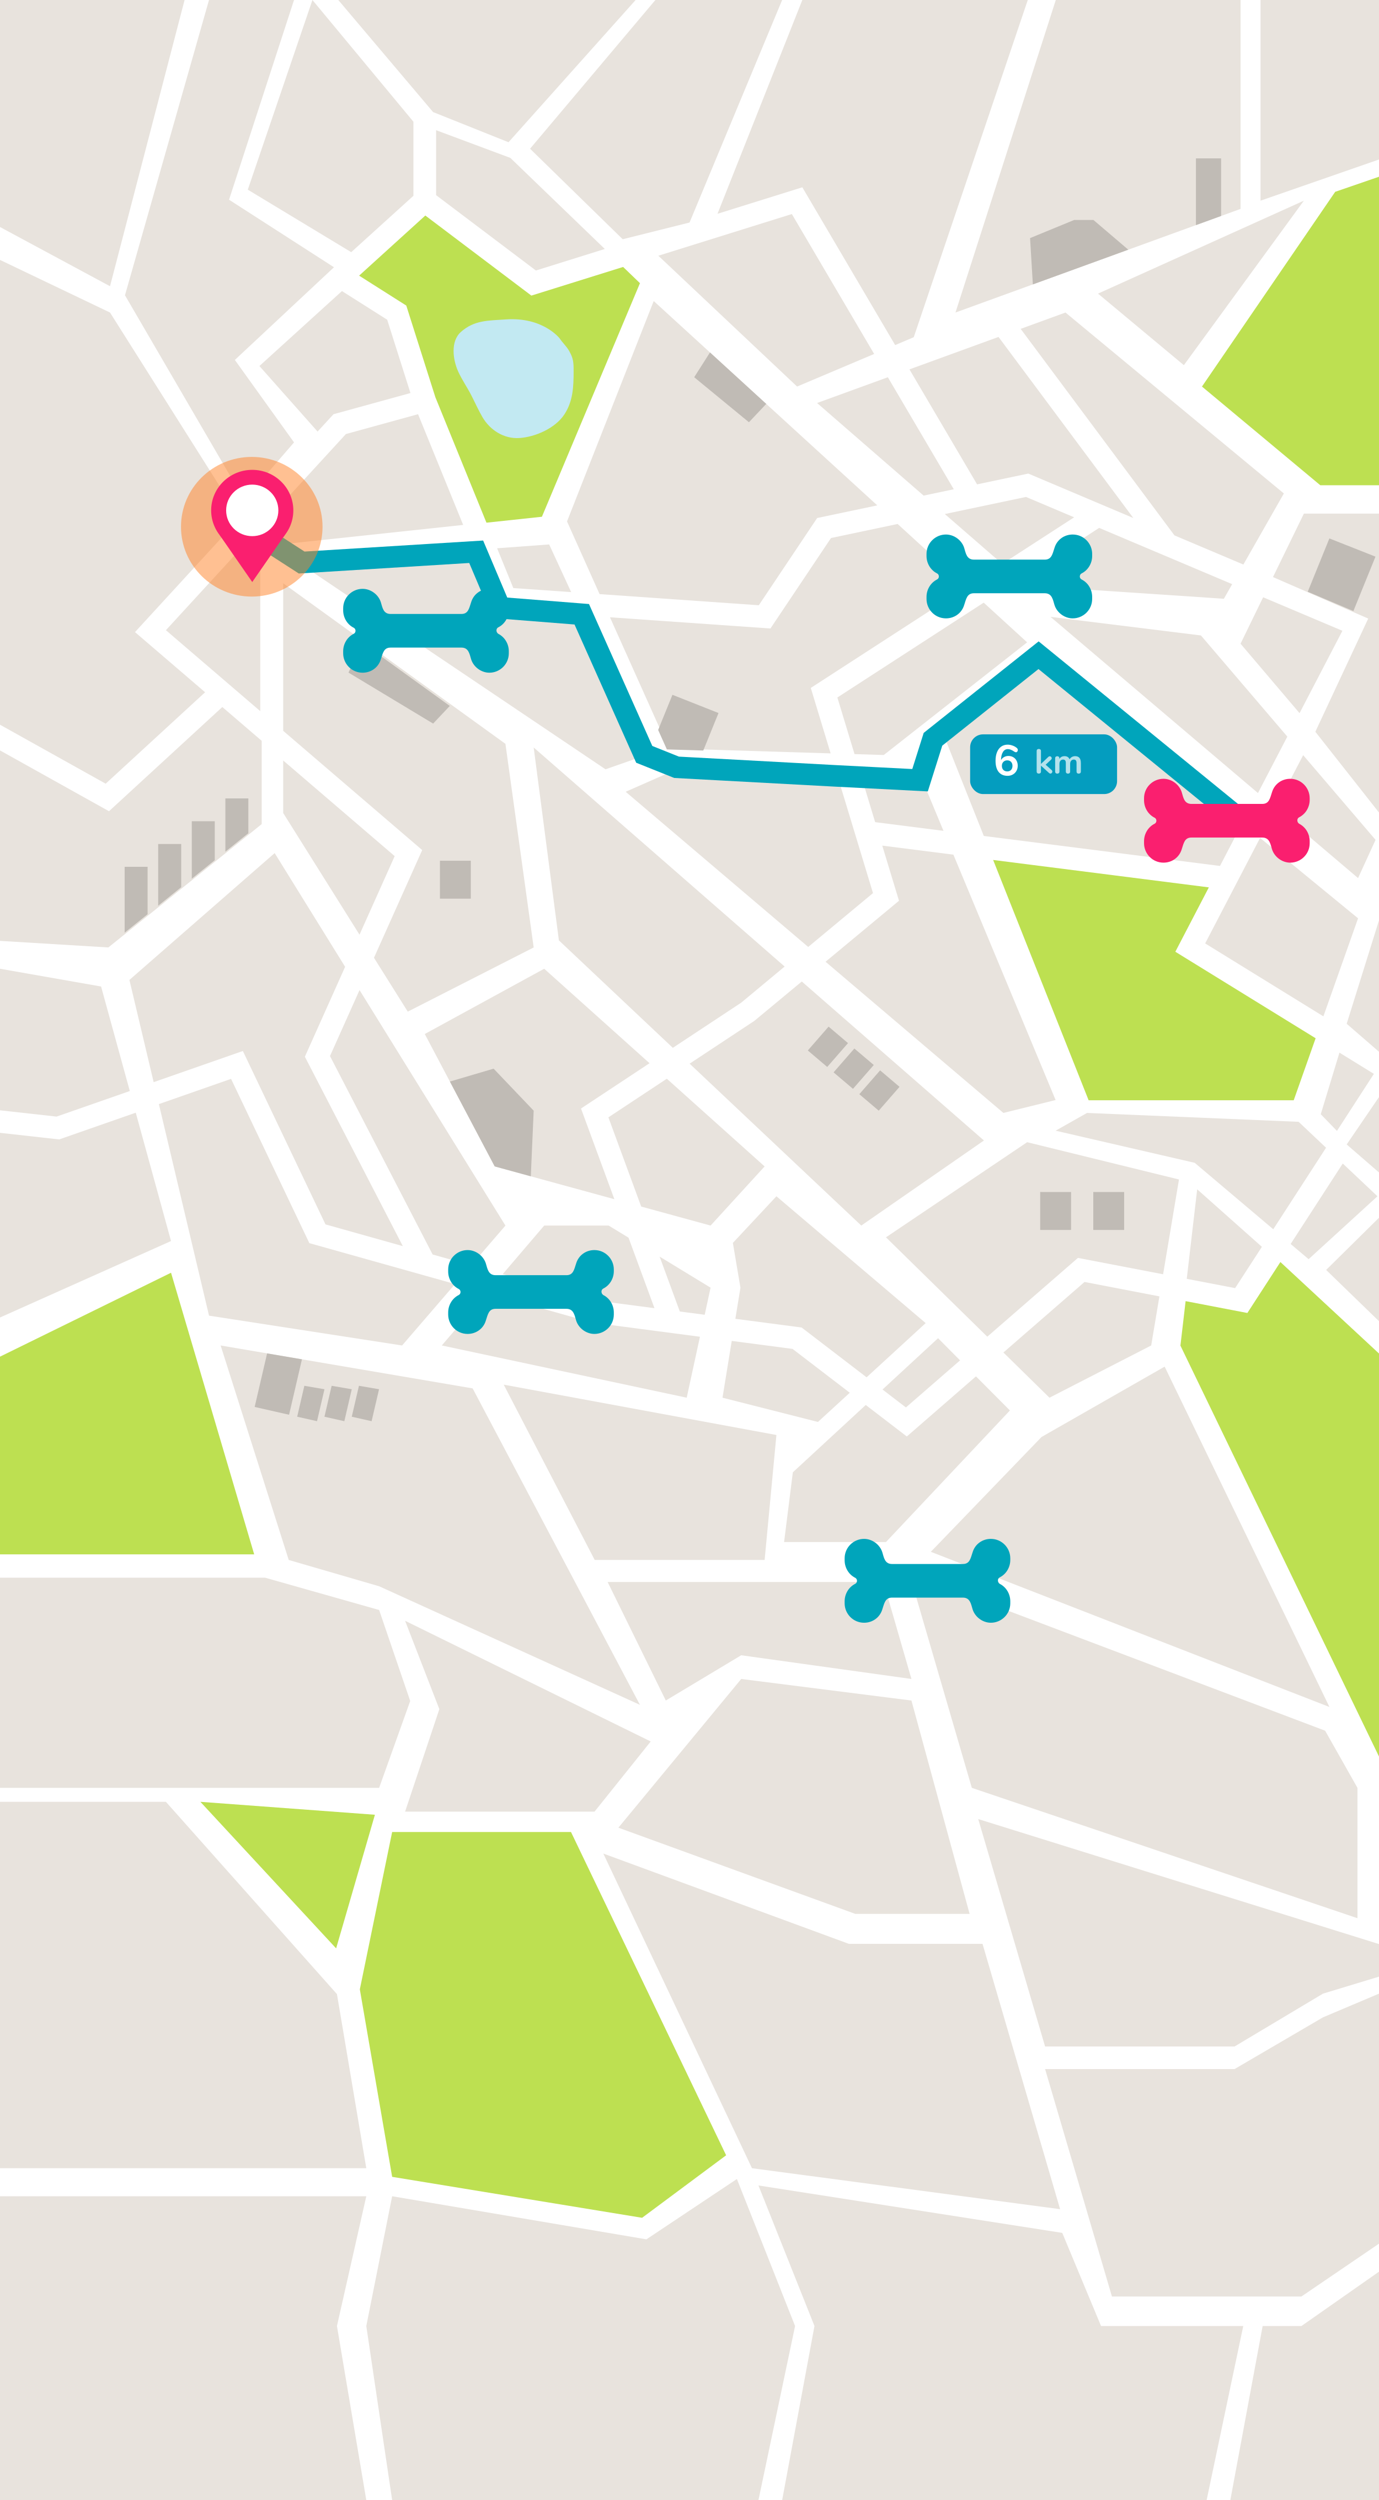 <svg width="320" height="580" viewBox="0 0 320 580" fill="none" xmlns="http://www.w3.org/2000/svg">
<rect x="0" y="0" width="320" height="580" fill="#333333" stroke="none"/>
<g clip-path="url(#clip0)">
<rect width="320" height="580" fill="white"/>
<path d="M42.833 0L25.529 66.402L0 52.663V0H42.833Z" fill="#E8E3DD"/>
<path d="M245 3.05176e-05L221.72 72.502L287.871 48.462V3.05176e-05H245Z" fill="#E8E3DD"/>
<path d="M302.569 46.554L254.795 68.115L274.718 84.717L302.569 46.554Z" fill="#E8E3DD"/>
<path d="M292.509 3.05176e-05V46.554L320 37V3.05176e-05H292.509Z" fill="#E8E3DD"/>
<path d="M51.197 312.133L67 361.893L88 368L148.5 395.5L109.676 322.089L51.197 312.133Z" fill="#E8E3DD"/>
<path d="M0 366V414.76H87.979L95.19 394.608L87.979 373.5L61.5 366H0Z" fill="#E8E3DD"/>
<path d="M101.95 396.5L94 420.275H137.965L151 404L94 376L101.95 396.5Z" fill="#E8E3DD"/>
<path d="M172 389.5L143.5 424L198.479 444H225L211.5 394.5L172 389.5Z" fill="#E8E3DD"/>
<path d="M141 367L154.5 394.5L172 384L211.5 389.5L205 367H177H141Z" fill="#E8E3DD"/>
<path d="M211 365L225.515 414.76L315 445V414.76L307.5 401.5L211 365Z" fill="#E8E3DD"/>
<path d="M227 422L242.515 474.76H286.479L307 462.5L320 458.554V451L227 422Z" fill="#E8E3DD"/>
<path d="M242.515 480L258.029 532.76H301.994L320 520.5V462.5L307 468L286.479 480H242.515Z" fill="#E8E3DD"/>
<path d="M140 430L174.5 503L246 512.5L228 450.956H197L140 430Z" fill="#E8E3DD"/>
<path d="M0 418V503H85L78.19 462.608L38.5 418H0Z" fill="#E8E3DD"/>
<path d="M0 509.5V580H85L78.19 539.608L85 509.5H0Z" fill="#E8E3DD"/>
<path d="M91 509.5L85 539.608L91 580H176L184.5 539.608L171 505.5L150 519.5L91 509.5Z" fill="#E8E3DD"/>
<path d="M176 507L189 539.608L181.5 580H280L288.5 539.608H255.5L246.5 518L176 507Z" fill="#E8E3DD"/>
<path d="M302 539.608H293L285.5 580H320V527L302 539.608Z" fill="#E8E3DD"/>
<path d="M116.888 321.22L138.001 361.894H177.433L180.17 332.902L116.888 321.22Z" fill="#E8E3DD"/>
<path d="M320 282.5L307.734 294.609L320 306.5V282.5Z" fill="#E8E3DD"/>
<path d="M270.259 317.041L241.69 333.364L216 360L308.5 396L270.259 317.041Z" fill="#E8E3DD"/>
<path d="M91.589 198.612L65.712 176.422V188.605L83.424 216.837L91.589 198.612Z" fill="#E8E3DD"/>
<path d="M117.289 172.563L65.712 135.309V169.539L97.972 197.206L86.78 222.193L94.623 234.687L123.842 219.799L117.289 172.563Z" fill="#E8E3DD"/>
<path d="M156.129 243.085L171.992 232.61L182.078 224.225L123.843 173.407L129.692 218.156L156.129 243.085Z" fill="#E8E3DD"/>
<path d="M228.325 264.579L186.058 227.696L175.037 236.84L160.029 246.757L199.862 284.316L228.325 264.579Z" fill="#E8E3DD"/>
<path d="M194.467 180.428L157.023 178.468L145.187 183.68L187.546 219.681L202.58 207.187L194.467 180.428Z" fill="#E8E3DD"/>
<path d="M208.613 208.964L191.572 223.113L232.839 258.186L244.959 255.194L221.239 198.269L204.731 196.172L208.613 208.964Z" fill="#E8E3DD"/>
<path d="M218.937 192.746L214.239 181.46L200.047 180.713L203.08 190.728L218.937 192.746Z" fill="#E8E3DD"/>
<path d="M149.983 175.151L135.021 142.745L115.46 141.376L109.848 127.604L69.377 130.583L140.509 178.467L149.983 175.151Z" fill="#E8E3DD"/>
<path d="M132.541 137.362L127.436 126.303L115.355 127.192L119.119 136.428L132.541 137.362Z" fill="#E8E3DD"/>
<path d="M189.625 120.174L203.574 117.241L151.694 69.836L131.58 120.966L139.133 137.827L176.084 140.411L189.625 120.174Z" fill="#E8E3DD"/>
<path d="M238.351 149.016L228.272 139.806L194.314 161.808L198.295 174.944L205.079 175.152L238.351 149.016Z" fill="#E8E3DD"/>
<path d="M178.781 145.803L141.541 143.201L155.18 173.627L192.75 174.776L188.144 159.589L224.299 136.172L208.297 121.556L192.835 124.814L178.781 145.803Z" fill="#E8E3DD"/>
<path d="M317.5 143.5L305.227 169.758L320 188.5V119.154H302.569L295.397 133.873L317.5 143.5Z" fill="#E8E3DD"/>
<path d="M293.114 138.559L287.87 149.333L301.562 165.442L311.51 146.335L293.114 138.559Z" fill="#E8E3DD"/>
<path d="M278.68 147.418L243.769 143.102L291.911 183.977L298.728 170.88L278.68 147.418Z" fill="#E8E3DD"/>
<path d="M296.009 187.465L315.142 203.704L319.202 194.838L302.404 175.186L296.009 187.465Z" fill="#E8E3DD"/>
<path d="M177.433 270.596L154.74 250.249L141.18 259.212L148.792 279.909L164.892 284.316L177.433 270.596Z" fill="#E8E3DD"/>
<path d="M142.568 278.202L134.824 257.161L150.726 246.653L126.283 224.736L98.57 239.877L114.795 270.595L142.568 278.202Z" fill="#E8E3DD"/>
<path d="M288.259 190.987L240.991 152.208L219.134 170.887L228.293 193.933L283.1 200.891L288.259 190.987Z" fill="#E8E3DD"/>
<path d="M307.097 235.781L315.144 213.039L292.405 194.387L279.66 218.861L307.097 235.781Z" fill="#E8E3DD"/>
<path d="M310.821 244.199L306.485 258.484L310.242 262.359L318.815 249.125L310.821 244.199Z" fill="#E8E3DD"/>
<path d="M320 254.5L312.5 265.5L320 272V254.5Z" fill="#E8E3DD"/>
<path d="M320 213.5L312.5 237.5L320 244V213.5Z" fill="#E8E3DD"/>
<path d="M301.346 260.244L252.249 258.187L244.959 262.308L277.232 269.759L295.464 285.173L307.715 266.261L301.346 260.244Z" fill="#E8E3DD"/>
<path d="M299.496 288.587L303.668 292.111L319.643 277.521L311.589 269.921L299.496 288.587Z" fill="#E8E3DD"/>
<path d="M292.824 289.248L277.81 275.904L275.389 296.673L286.613 298.827L292.824 289.248Z" fill="#E8E3DD"/>
<path d="M269.901 295.615L273.586 273.627L238.352 264.975L205.593 287.042L229.102 310.095L250.136 291.819L269.901 295.615Z" fill="#E8E3DD"/>
<path d="M251.669 297.4L232.845 313.762L243.53 324.25L267.137 312.133L269.045 300.743L251.669 297.4Z" fill="#E8E3DD"/>
<path d="M210.431 333.245L200.897 325.937L183.981 341.559L181.948 357.732H205.595L234.354 327.209L226.479 319.297L210.431 333.245Z" fill="#E8E3DD"/>
<path d="M222.786 315.587L217.68 310.447L204.791 322.35L210.219 326.51L222.786 315.587Z" fill="#E8E3DD"/>
<path d="M186.02 307.966L201.094 319.519L214.805 306.941L180.171 277.521L170.064 288.34L171.821 298.724L170.643 305.948L186.02 307.966Z" fill="#E8E3DD"/>
<path d="M183.915 312.93L169.802 311.074L167.657 324.249L189.804 329.876L197.193 323.1L183.915 312.93Z" fill="#E8E3DD"/>
<path d="M126.284 284.315L116.651 295.588L138.535 301.734L151.872 303.48L145.851 287.125L141.239 284.315H126.284Z" fill="#E8E3DD"/>
<path d="M137.462 306.83L137.277 306.778L112.933 299.944L102.518 312.132L159.352 324.249L162.424 310.107L137.462 306.83Z" fill="#E8E3DD"/>
<path d="M163.529 305.011L164.891 298.722L153.067 291.518L157.752 304.251L163.529 305.011Z" fill="#E8E3DD"/>
<path d="M75.529 284.043L93.478 289.086L70.746 245.147L80.088 224.288L63.738 197.905L30.031 227.332L35.657 251.047L56.356 243.817L75.529 284.043Z" fill="#E8E3DD"/>
<path d="M109.341 293.539L117.289 284.317L83.431 229.682L76.575 244.993L100.393 291.028L109.341 293.539Z" fill="#E8E3DD"/>
<path d="M71.785 288.392L53.619 250.282L36.867 256.136L48.506 305.215L93.307 312.134L105.591 297.881L71.785 288.392Z" fill="#E8E3DD"/>
<path d="M13.126 259.036L30.121 253.104L23.456 228.857L0 224.736V257.576L13.126 259.036Z" fill="#E8E3DD"/>
<path d="M13.738 264.332L0 262.801V305.642L39.688 287.905L31.503 258.128L13.738 264.332Z" fill="#E8E3DD"/>
<path d="M60.729 191.181V171.86L51.59 164.02L25.292 188.196L0 174.086V218.271L25.14 219.796L60.729 191.181Z" fill="#E8E3DD"/>
<path d="M60.396 164.979V128.213L58.198 124.734L38.499 146.197L60.396 164.979Z" fill="#E8E3DD"/>
<path d="M24.522 181.806L47.596 160.596L31.325 146.642L55.637 120.155L25.529 72.504L0 60.296V168.124L24.522 181.806Z" fill="#E8E3DD"/>
<path d="M73.693 100.118L77.391 96.094L95.248 91.181L89.852 74.177L79.351 67.524L60.198 84.911L73.693 100.118Z" fill="#E8E3DD"/>
<path d="M57.5 44L81.5 58.5L95.938 45.42V28.241L72.5 6.10352e-05L57.5 44Z" fill="#E8E3DD"/>
<path d="M100.5 26L118 33L147.5 6.10352e-05L78.5 7.43866e-05L100.5 26Z" fill="#E8E3DD"/>
<path d="M65.041 126.307L107.479 121.777L97.011 96.088L80.272 100.69L61.725 120.894L65.041 126.307Z" fill="#E8E3DD"/>
<path d="M68.231 102.631L54.5 83.5L77.5 62L53.152 46.331L68.231 3.05176e-05H48.5L29 68.5L56.67 116L68.231 102.631Z" fill="#E8E3DD"/>
<path d="M101.202 45.276L124.356 62.755L140.351 57.757L118.427 36.631L101.202 30.206V45.276Z" fill="#E8E3DD"/>
<path d="M152.772 59.326L184.966 89.674L202.849 82.113L183.749 49.655L152.772 59.326Z" fill="#E8E3DD"/>
<path d="M166.496 49.597L186.182 43.451L207.724 80.055L212.04 78.225L238.5 6.10352e-05H186.182L166.496 49.597Z" fill="#E8E3DD"/>
<path d="M160.011 51.623L181.5 3.05176e-05H152.082L123 34.5L144.5 55.5L160.011 51.623Z" fill="#E8E3DD"/>
<path d="M221.325 113.501L206.027 87.514L189.604 93.492L214.33 114.974L221.325 113.501Z" fill="#E8E3DD"/>
<path d="M238.084 115.284L219.247 119.249L232.564 130.815L249.256 120.009L238.084 115.284Z" fill="#E8E3DD"/>
<path d="M272.533 124.203L288.528 130.966L297.924 114.48L247.248 72.502L236.846 76.292L272.533 124.203Z" fill="#E8E3DD"/>
<path d="M236.656 134.381L238.354 135.848L284.003 138.905L285.931 135.517L255.059 122.465L236.656 134.381Z" fill="#E8E3DD"/>
<path d="M211.041 85.691L226.733 112.366L238.616 109.861L262.993 120.174L231.707 78.163L211.041 85.691Z" fill="#E8E3DD"/>
<path d="M91 425L83.5 461.5L91 505L149 514.5L168.5 500L132.5 425H91Z" fill="#BDE051"/>
<path d="M46.5 418L78 452L87 421L46.5 418Z" fill="#BDE051"/>
<path d="M309.833 44.5L278.92 89.676L306.383 112.574H320V41L309.833 44.5Z" fill="#BDE051"/>
<path d="M39.688 295.258L0 314.729V360.595H58.986L39.688 295.258Z" fill="#BDE051"/>
<path d="M300.209 255.251L305.295 240.862L272.739 220.794L280.516 205.86L230.459 199.5L252.619 255.251H300.209Z" fill="#BDE051"/>
<path d="M297.119 292.773L289.454 304.598L275.124 301.846L273.92 312.165L320 407.5V314L297.119 292.773Z" fill="#BDE051"/>
<path d="M98.697 50L83.334 63.947L94.276 70.885L101.026 92.147L112.883 121.256L125.752 119.88L148.504 65.693L144.596 61.929L123.305 68.575L98.697 50Z" fill="#BDE051"/>
<path d="M132.061 81.394C131.462 80.336 130.534 79.511 129.87 78.505C129.87 78.505 126.021 73.495 117.388 74.099C113.322 74.384 110.059 74.235 106.94 77.019C104.506 79.194 105.085 83.457 106.321 86.183C107.203 88.118 108.374 89.785 109.322 91.616C110.184 93.284 110.98 95.094 111.947 96.756C113.717 99.787 116.928 101.851 120.527 101.617C124.159 101.383 128.83 99.385 130.962 96.139C132.982 93.063 133.107 89.721 133.107 86.112C133.113 84.068 133.054 83.133 132.061 81.394Z" fill="#C2E9F2"/>
<path d="M164.754 81.762L161.089 87.513L173.794 97.955L177.807 93.698L164.754 81.762Z" fill="#C0BBB5"/>
<path d="M84.172 149.181L80.862 156.028L100.509 167.866L104.371 163.77L84.172 149.181Z" fill="#C0BBB5"/>
<path d="M109.253 199.675H102.087V208.477H109.253V199.675Z" fill="#C0BBB5"/>
<path d="M303.465 137.279L314.058 141.757L319.183 129.134L308.485 124.909L303.465 137.279Z" fill="#C0BBB5"/>
<path d="M154.75 173.856L163.198 174.116L166.732 165.412L156.04 161.187L152.724 169.345L154.75 173.856Z" fill="#C0BBB5"/>
<path d="M260.862 276.532H253.696V285.334H260.862V276.532Z" fill="#C0BBB5"/>
<path d="M248.539 276.532H241.373V285.334H248.539V276.532Z" fill="#C0BBB5"/>
<path d="M192.278 238.166L187.454 243.697L191.959 247.52L196.783 241.989L192.278 238.166Z" fill="#C0BBB5"/>
<path d="M198.256 243.243L193.432 248.774L197.936 252.597L202.76 247.066L198.256 243.243Z" fill="#C0BBB5"/>
<path d="M204.232 248.309L199.408 253.84L203.913 257.663L208.737 252.132L204.232 248.309Z" fill="#C0BBB5"/>
<path d="M70.067 315.347L61.981 313.971L59.093 326.394L67.08 328.204L70.067 315.347Z" fill="#C0BBB5"/>
<path d="M75.292 322.286L70.627 321.487L68.962 328.66L73.568 329.698L75.292 322.286Z" fill="#C0BBB5"/>
<path d="M81.628 322.286L76.956 321.487L75.291 328.66L79.904 329.698L81.628 322.286Z" fill="#C0BBB5"/>
<path d="M87.958 322.286L83.293 321.487L81.628 328.66L86.234 329.698L87.958 322.286Z" fill="#C0BBB5"/>
<path d="M52.3 197.578L57.629 193.294V185.227H52.3V197.578Z" fill="#C0BBB5"/>
<path d="M34.252 210.875V201.088H28.923V213.997V216.333H28.976L34.252 212.089V210.875Z" fill="#C0BBB5"/>
<path d="M49.839 190.518H44.503V203.427V203.848L49.839 199.558V190.518Z" fill="#C0BBB5"/>
<path d="M42.048 205.587V195.8H36.712V208.716V210.111L42.048 205.821V205.587Z" fill="#C0BBB5"/>
<path d="M114.795 270.593L123.177 272.89L123.842 257.664L114.545 247.916L104.399 250.908L114.795 270.593Z" fill="#C0BBB5"/>
<path d="M253.736 51.032H249.255L239.03 55.237L239.675 65.979L261.822 57.924L253.736 51.032Z" fill="#C0BBB5"/>
<path d="M277.521 52.227L283.358 50.105V36.742H277.521V52.227Z" fill="#C0BBB5"/>
<rect x="225.121" y="170.361" width="34.099" height="13.852" rx="3" fill="#049DBF"/>
<path d="M234.007 175.372C234.427 175.372 234.8 175.469 235.127 175.662C235.454 175.849 235.707 176.115 235.887 176.462C236.074 176.802 236.167 177.192 236.167 177.632C236.167 178.085 236.064 178.492 235.857 178.852C235.657 179.205 235.377 179.482 235.017 179.682C234.664 179.882 234.26 179.982 233.807 179.982C232.914 179.982 232.224 179.682 231.737 179.082C231.257 178.475 231.017 177.612 231.017 176.492C231.017 175.725 231.13 175.062 231.357 174.502C231.584 173.935 231.907 173.502 232.327 173.202C232.754 172.902 233.254 172.752 233.827 172.752C234.207 172.752 234.587 172.822 234.967 172.962C235.354 173.095 235.68 173.279 235.947 173.512C236.034 173.585 236.094 173.659 236.127 173.732C236.167 173.799 236.187 173.882 236.187 173.982C236.187 174.129 236.144 174.255 236.057 174.362C235.977 174.462 235.88 174.512 235.767 174.512C235.7 174.512 235.637 174.502 235.577 174.482C235.517 174.455 235.444 174.415 235.357 174.362C234.804 173.975 234.31 173.782 233.877 173.782C233.39 173.782 233.007 174.009 232.727 174.462C232.447 174.909 232.3 175.539 232.287 176.352C232.44 176.052 232.67 175.815 232.977 175.642C233.284 175.462 233.627 175.372 234.007 175.372ZM233.737 178.962C234.104 178.962 234.397 178.845 234.617 178.612C234.837 178.372 234.947 178.059 234.947 177.672C234.947 177.285 234.837 176.975 234.617 176.742C234.397 176.509 234.104 176.392 233.737 176.392C233.364 176.392 233.06 176.512 232.827 176.752C232.6 176.985 232.487 177.292 232.487 177.672C232.487 178.059 232.6 178.372 232.827 178.612C233.06 178.845 233.364 178.962 233.737 178.962Z" fill="white"/>
<path d="M244.039 178.651C244.146 178.752 244.199 178.867 244.199 178.995C244.199 179.117 244.154 179.227 244.063 179.323C243.978 179.419 243.876 179.467 243.759 179.467C243.642 179.467 243.532 179.419 243.431 179.323L241.559 177.627V178.995C241.559 179.149 241.511 179.267 241.415 179.347C241.319 179.427 241.199 179.467 241.055 179.467C240.911 179.467 240.791 179.427 240.695 179.347C240.604 179.267 240.559 179.149 240.559 178.995V174.219C240.559 174.064 240.604 173.947 240.695 173.867C240.791 173.787 240.911 173.747 241.055 173.747C241.199 173.747 241.319 173.787 241.415 173.867C241.511 173.947 241.559 174.064 241.559 174.219V177.227L243.271 175.587C243.367 175.491 243.476 175.443 243.599 175.443C243.722 175.443 243.828 175.488 243.919 175.579C244.01 175.669 244.055 175.776 244.055 175.899C244.055 176.021 244.004 176.133 243.903 176.235L242.647 177.403L244.039 178.651ZM249.496 175.419C249.923 175.419 250.248 175.547 250.472 175.803C250.701 176.053 250.816 176.461 250.816 177.027V178.995C250.816 179.149 250.768 179.269 250.672 179.355C250.581 179.435 250.461 179.475 250.312 179.475C250.168 179.475 250.048 179.435 249.952 179.355C249.861 179.269 249.816 179.149 249.816 178.995V177.027C249.816 176.733 249.763 176.525 249.656 176.403C249.555 176.275 249.397 176.211 249.184 176.211C248.923 176.211 248.715 176.301 248.56 176.483C248.405 176.659 248.328 176.901 248.328 177.211V178.995C248.328 179.149 248.28 179.269 248.184 179.355C248.093 179.435 247.976 179.475 247.832 179.475C247.688 179.475 247.568 179.435 247.472 179.355C247.376 179.269 247.328 179.149 247.328 178.995V177.027C247.328 176.733 247.275 176.525 247.168 176.403C247.067 176.275 246.909 176.211 246.696 176.211C246.435 176.211 246.227 176.301 246.072 176.483C245.923 176.659 245.848 176.901 245.848 177.211V178.995C245.848 179.149 245.8 179.269 245.704 179.355C245.608 179.435 245.488 179.475 245.344 179.475C245.2 179.475 245.08 179.435 244.984 179.355C244.893 179.269 244.848 179.149 244.848 178.995V175.899C244.848 175.749 244.896 175.635 244.992 175.555C245.088 175.475 245.208 175.435 245.352 175.435C245.491 175.435 245.603 175.475 245.688 175.555C245.779 175.629 245.824 175.739 245.824 175.883V176.075C245.947 175.861 246.109 175.699 246.312 175.587C246.52 175.475 246.757 175.419 247.024 175.419C247.611 175.419 248.003 175.664 248.2 176.155C248.317 175.931 248.491 175.752 248.72 175.619C248.949 175.485 249.208 175.419 249.496 175.419Z" fill="white" fill-opacity="0.7"/>
<path d="M287 189.5L241 152L216.5 171.5L213.5 181L194 180L157 178L149.5 175L135 142.5L116 141L110.5 128L70 130.5L59.927 124" stroke="#00A5BB" stroke-width="5"/>
<path d="M139.995 298.928C141.499 298.176 142.439 296.579 142.439 294.887V294.511C142.439 292.068 140.465 290 137.927 290C135.954 290 134.262 291.222 133.698 293.101C133.228 294.511 133.04 295.827 131.443 295.827H114.996C113.304 295.827 113.116 294.323 112.74 293.101C112.176 291.316 110.391 290 108.511 290C106.068 290 104 291.974 104 294.511V294.981C104 296.673 104.94 298.27 106.444 299.022C107.007 299.304 107.007 300.15 106.444 300.432C104.94 301.184 104 302.782 104 304.473V304.943C104 307.387 105.974 309.454 108.511 309.454C110.485 309.454 112.176 308.232 112.74 306.353C113.21 304.943 113.398 303.627 114.996 303.627H131.443C133.134 303.627 133.322 305.131 133.698 306.353C134.262 308.139 136.048 309.454 137.927 309.454C140.371 309.454 142.439 307.481 142.439 304.943V304.473C142.439 302.782 141.499 301.184 139.995 300.432C139.431 300.056 139.431 299.21 139.995 298.928Z" fill="#00A5BB"/>
<path d="M231.995 365.928C233.499 365.176 234.439 363.579 234.439 361.887V361.511C234.439 359.068 232.465 357 229.927 357C227.954 357 226.262 358.222 225.698 360.101C225.228 361.511 225.04 362.827 223.443 362.827H206.996C205.304 362.827 205.116 361.323 204.74 360.101C204.176 358.316 202.391 357 200.511 357C198.068 357 196 358.974 196 361.511V361.981C196 363.673 196.94 365.27 198.444 366.022C199.007 366.304 199.007 367.15 198.444 367.432C196.94 368.184 196 369.782 196 371.473V371.943C196 374.387 197.974 376.454 200.511 376.454C202.485 376.454 204.176 375.232 204.74 373.353C205.21 371.943 205.398 370.627 206.996 370.627H223.443C225.134 370.627 225.322 372.131 225.698 373.353C226.262 375.139 228.048 376.454 229.927 376.454C232.371 376.454 234.439 374.481 234.439 371.943V371.473C234.439 369.782 233.499 368.184 231.995 367.432C231.431 367.056 231.431 366.21 231.995 365.928Z" fill="#00A5BB"/>
<path opacity="0.5" d="M58.423 138.399C67.493 138.399 74.845 131.146 74.845 122.2C74.845 113.253 67.493 106 58.423 106C49.353 106 42 113.253 42 122.2C42 131.146 49.353 138.399 58.423 138.399Z" fill="#FF8226"/>
<path d="M58.534 127.809C63.799 127.809 68.068 123.598 68.068 118.404C68.068 113.21 63.799 109 58.534 109C53.268 109 49 113.21 49 118.404C49 123.598 53.268 127.809 58.534 127.809Z" fill="#FA1F6F"/>
<path d="M58.535 135.024L50.948 124.088H66.114L58.535 135.024Z" fill="#FA1F6F"/>
<path d="M64.594 118.402C64.594 121.705 61.883 124.379 58.534 124.379C55.185 124.379 52.475 121.705 52.475 118.402C52.475 115.098 55.185 112.424 58.534 112.424C61.877 112.431 64.594 115.105 64.594 118.402Z" fill="white"/>
<path d="M115.627 145.533C117.131 144.781 118.07 143.183 118.07 141.492V141.116C118.07 138.672 116.097 136.604 113.559 136.604C111.586 136.604 109.894 137.826 109.33 139.706C108.86 141.116 108.672 142.431 107.075 142.431H90.628C88.936 142.431 88.748 140.928 88.372 139.706C87.808 137.92 86.023 136.604 84.143 136.604C81.7 136.604 79.632 138.578 79.632 141.116V141.586C79.632 143.277 80.572 144.875 82.075 145.627C82.639 145.909 82.639 146.755 82.075 147.036C80.572 147.788 79.632 149.386 79.632 151.078V151.548C79.632 153.991 81.606 156.059 84.143 156.059C86.117 156.059 87.808 154.837 88.372 152.957C88.842 151.548 89.03 150.232 90.628 150.232H107.075C108.766 150.232 108.954 151.736 109.33 152.957C109.894 154.743 111.68 156.059 113.559 156.059C116.003 156.059 118.07 154.085 118.07 151.548V151.078C118.07 149.386 117.131 147.788 115.627 147.036C115.063 146.661 115.063 145.815 115.627 145.533Z" fill="#00A5BB"/>
<path d="M301.472 189.599C302.975 188.847 303.915 187.249 303.915 185.557V185.181C303.915 182.738 301.942 180.67 299.404 180.67C297.43 180.67 295.739 181.892 295.175 183.772C294.705 185.181 294.517 186.497 292.919 186.497H276.473C274.781 186.497 274.593 184.993 274.217 183.772C273.653 181.986 271.867 180.67 269.988 180.67C267.544 180.67 265.477 182.644 265.477 185.181V185.651C265.477 187.343 266.416 188.941 267.92 189.693C268.484 189.974 268.484 190.82 267.92 191.102C266.416 191.854 265.477 193.452 265.477 195.144V195.613C265.477 198.057 267.45 200.125 269.988 200.125C271.961 200.125 273.653 198.903 274.217 197.023C274.687 195.613 274.875 194.298 276.473 194.298H292.919C294.611 194.298 294.799 195.801 295.175 197.023C295.739 198.809 297.524 200.125 299.404 200.125C301.848 200.125 303.915 198.151 303.915 195.613V195.144C303.915 193.452 302.975 191.854 301.472 191.102C300.908 190.726 300.908 189.881 301.472 189.599Z" fill="#FA1F6F"/>
<path d="M250.995 133.022C252.499 132.27 253.439 130.673 253.439 128.981V128.511C253.439 126.068 251.465 124 248.927 124C246.954 124 245.262 125.222 244.698 127.101C244.228 128.511 244.04 129.827 242.443 129.827H225.996C224.304 129.827 224.116 128.323 223.74 127.101C223.176 125.316 221.391 124 219.511 124C217.068 124 215 125.974 215 128.511V128.981C215 130.673 215.94 132.27 217.444 133.022C218.007 133.304 218.007 134.15 217.444 134.432C215.94 135.184 215 136.782 215 138.473V138.943C215 141.387 216.974 143.454 219.511 143.454C221.485 143.454 223.176 142.233 223.74 140.353C224.21 138.943 224.398 137.627 225.996 137.627H242.443C244.134 137.627 244.322 139.131 244.698 140.353C245.262 142.139 247.048 143.454 248.927 143.454C251.371 143.454 253.439 141.481 253.439 138.943V138.473C253.439 136.782 252.499 135.184 250.995 134.432C250.431 134.15 250.431 133.304 250.995 133.022Z" fill="#00A5BB"/>
</g>
<defs>
<clipPath id="clip0">
<rect width="320" height="580" fill="white"/>
</clipPath>
</defs>
</svg>
